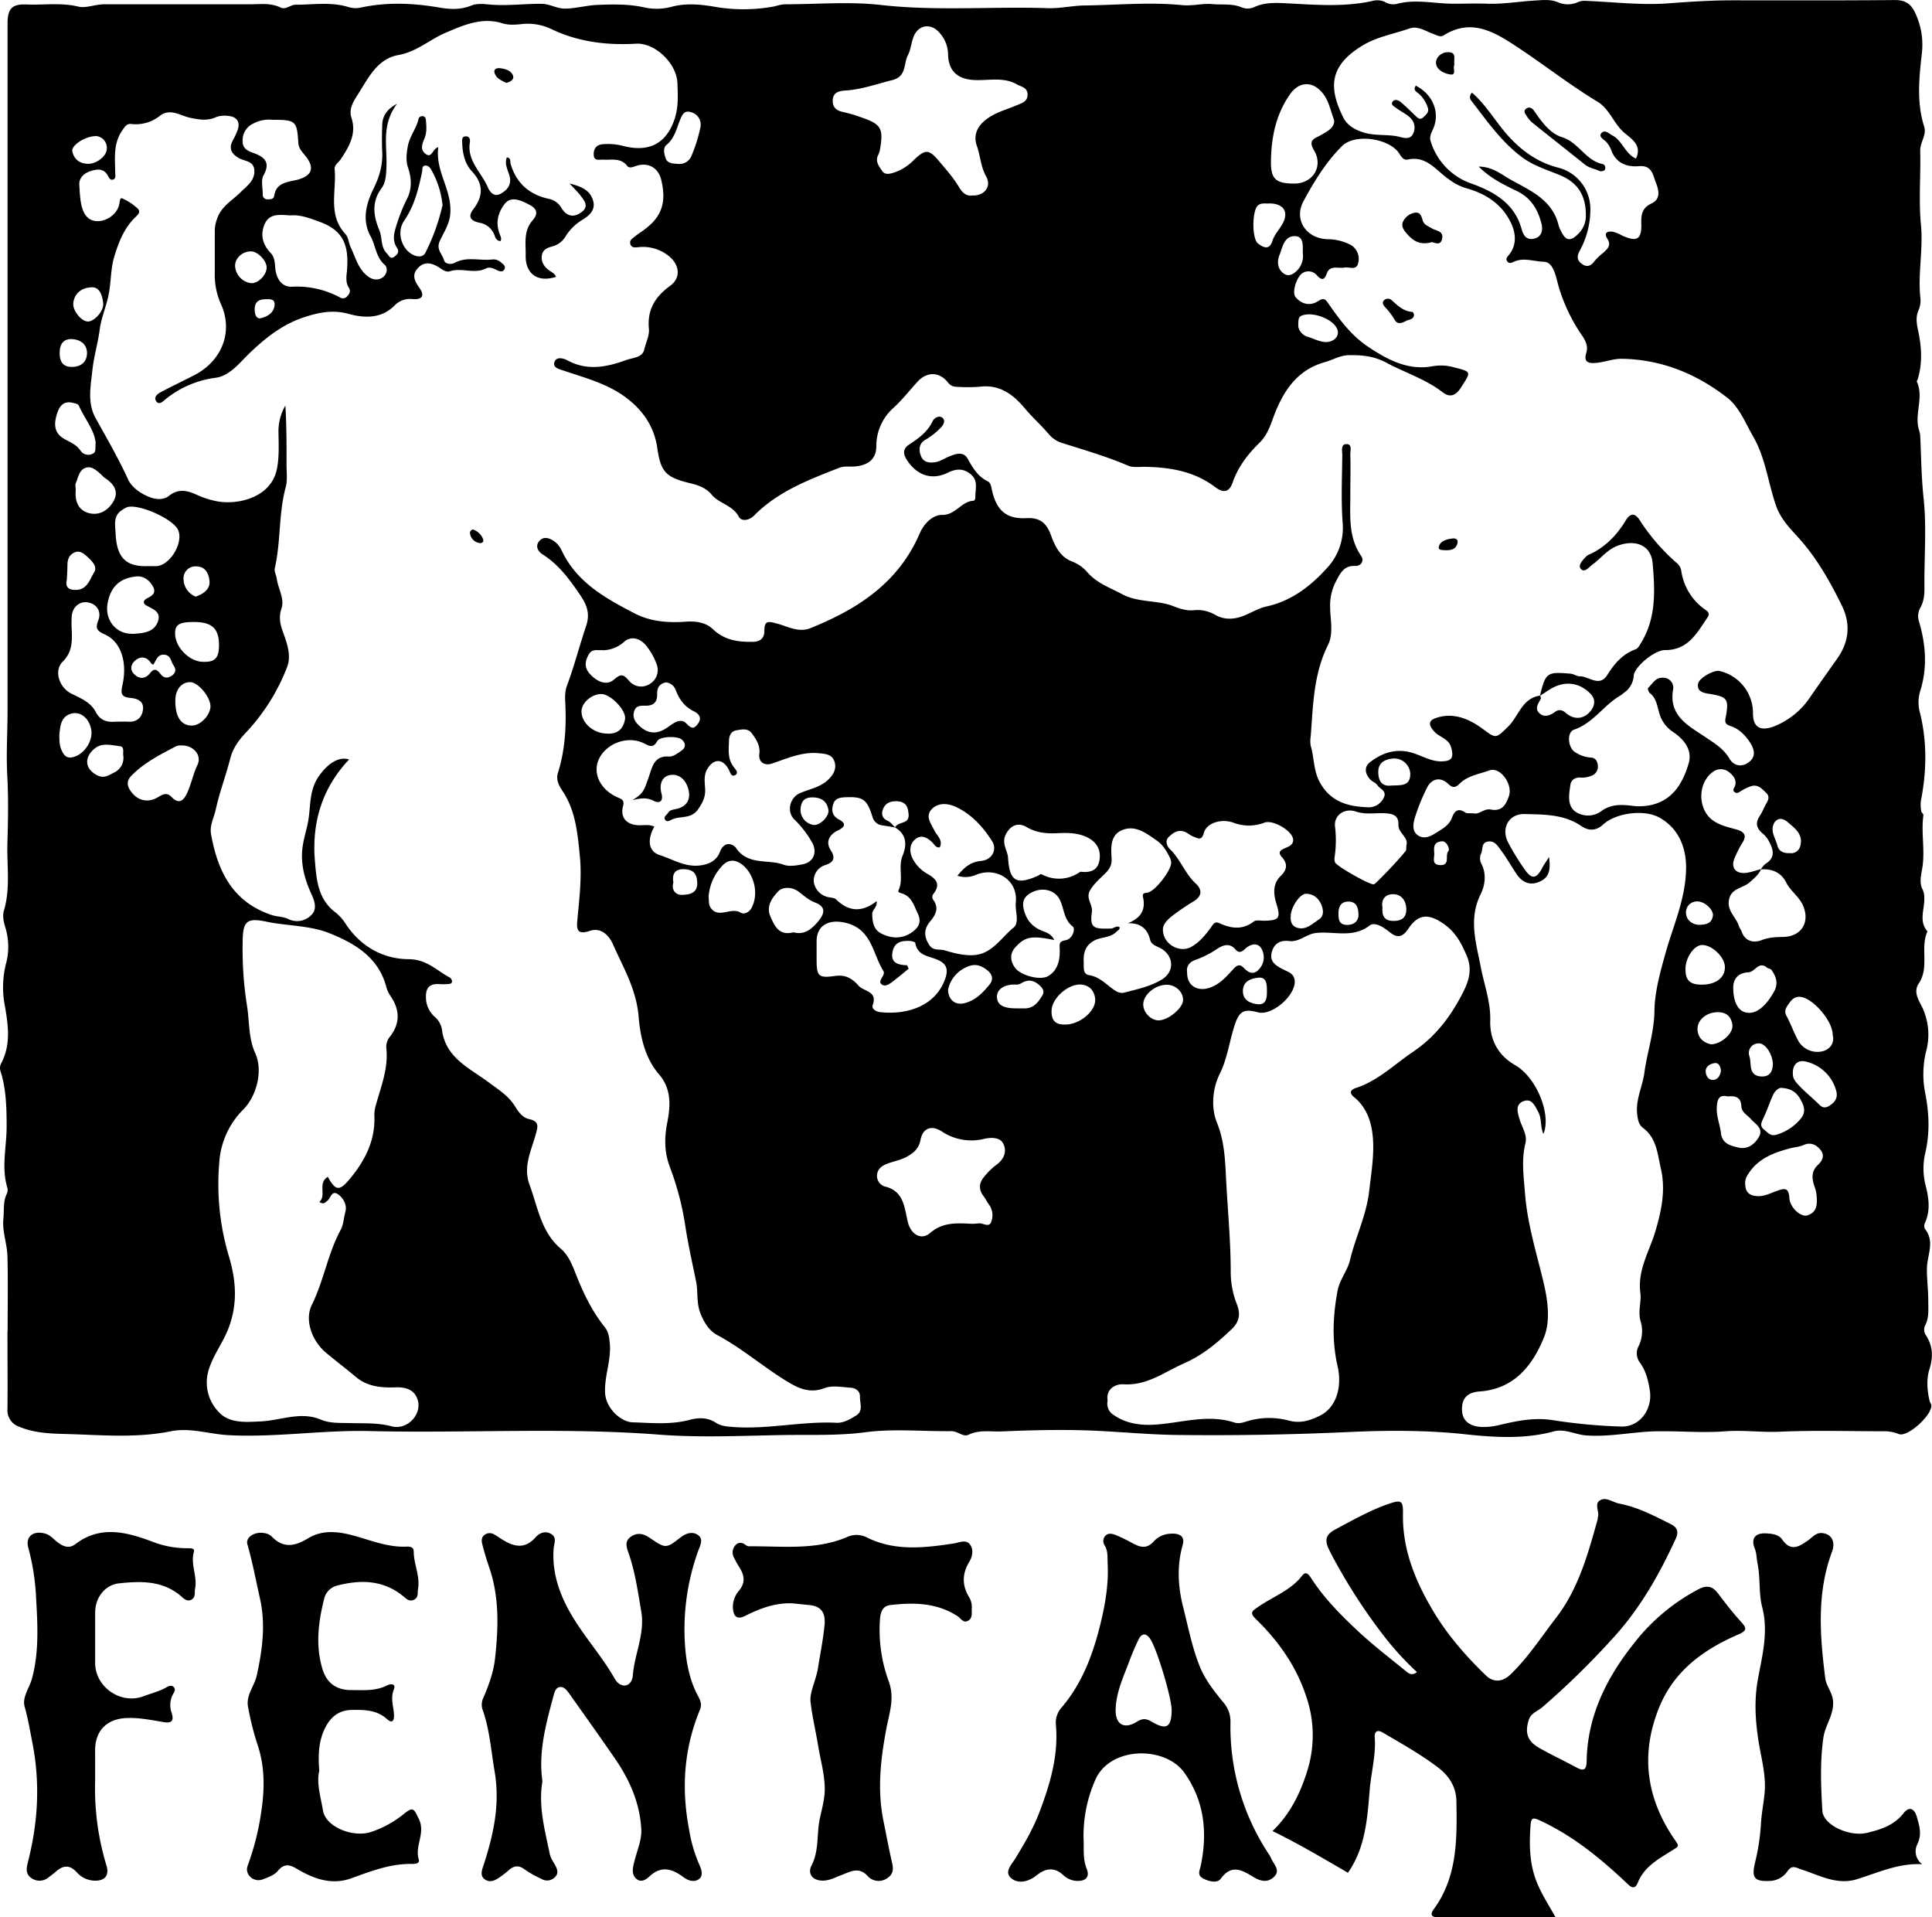 <svg xmlns="http://www.w3.org/2000/svg" viewBox="0 0 808.11 801.76"><title>fentanyl</title><g id="Layer_2" data-name="Layer 2"><g id="Layer_1-2" data-name="Layer 1"><path d="M20.64,568.34c0-10.5.19-21-.08-31.5-.14-5.24-2.25-10.3-1.69-15.71.36-3.46-.2-7,1.4-10.3a3.74,3.74,0,0,0,.29-2.45c-2.62-8.51-.37-17-.34-25.49,0-7.7-.12-15.82-2.58-23.45a4.2,4.2,0,0,1,.39-3.36c4-7.73,2.88-15.69,1.47-23.82a40.4,40.4,0,0,1,.36-17.33,27.42,27.42,0,0,0-.09-15.24c-.77-2.48-1.36-5.05-.68-7.34,2.79-9.35,1.18-18.87,1.46-28.3s.45-18.68-.05-28,.11-18.35.11-27.52q0-143.55,0-287.09c0-6.18,1.78-8.28,8-8,7.22.3,14.41-.87,21.74.92,3,.72,7-1,10.69-1,20.33,0,40.66,0,61,0,4.28,0,8.63-.67,12.77,1.36,2.17,1.06,4.14-1.16,6.2-1.17,7.28,0,14.61-1.24,21.83.86a10.49,10.49,0,0,0,4.91.46c11.19-2.52,22.3-2.06,33.55-.13,4.26.73,8.82,1,13.25-.84,2.81-1.18,6.23-.49,9.19-.32,6.83.41,13.59-.5,20.39-.4,3.43.05,6.17,2,9.61,2,4.69-.08,9.21-1.4,13.74-1.57,6.6-.25,13.3-.4,19.94,1.17a24.4,24.4,0,0,0,11.35-.48c5.77-1.44,11.53-.95,17.54.09a70,70,0,0,0,25.29-.2,19.63,19.63,0,0,1,3.83-.82c13.5,0,27.14-1.23,40.47.28,23.3,2.63,46.56.56,69.81,1.34,5.11.17,10.33-1.07,15.27-1.13,13.65-.17,27.36-1.5,41-.14,4.3.43,8.43-.82,12.71-.43,4.11.37,8.28-.32,12.3,1.43a6.64,6.64,0,0,0,5.32-.29c3.91-1.71,7.84-1.74,12.29-1.53,12.22.59,24.59,1.78,36.78-.9a7.65,7.65,0,0,1,5.37.39,6.62,6.62,0,0,0,4.83.84c7.68-2.11,15.31-.22,23-.12,4.8.07,9.59-.17,14.45,0,6.87.3,13.79-.94,20.69-1.33,3.13-.18,6.3-.56,9.38.73a10.3,10.3,0,0,0,8.25,0,7.09,7.09,0,0,1,2.86-.6c11.7.43,23.47,1.93,35.06,1.06,8.78-.66,17.52-1.24,26.3-1.26,22.84,0,45.68.1,68.52-.12,4.65,0,6.94,1.9,8.65,5.83a31.07,31.07,0,0,1,2.53,16.85c-1.1,9.86-2.17,20.23,1,30.18,1.17,3.61-1.74,6.56-1.64,10.15.27,10.32-.68,20.74.31,31s-1.33,20.3-.25,30.44a10.31,10.31,0,0,1-.8,5.37c-1.27,2.87-.71,5.7-.07,8.74,1.41,6.65,1.8,13.42-.26,20.08-.1.32-.45.7-.36.9,3,6.47-.93,13.21.78,19.73a14.89,14.89,0,0,1,.65,2.91c.41,8.74.48,17.44,1.42,26.2,1.22,11.41.35,23,.33,34.56,0,3.77.33,7.54-1.66,11.11a7.13,7.13,0,0,0-.62,5.74c2.87,9.63,3.62,19.45.52,29.16a16.47,16.47,0,0,0,0,9.46c2.91,12.05,2.7,24.2.31,36.34a14.61,14.61,0,0,0,.13,4.42c.08.61,1,1.21.9,1.73-1,7.24.71,14.55-.4,21.72-.51,3.31-1.52,6.34.18,9.56a8.37,8.37,0,0,1,.59,3.37c.18,4.67-2.42,9.59,1.33,13.91-3.16,6.91.92,15-3.61,21.74-2.67,4,.47,7.63,1.91,11.08a27,27,0,0,1,1,17.89,40.49,40.49,0,0,0-.15,17.36c1.56,8.25,1.87,16.3-.05,24.54a28.55,28.55,0,0,0,.07,13.38c1.39,5.44,2.18,10.65-.24,16a2.83,2.83,0,0,0,0,2.4c4.25,5.33,1,10.83.86,16.35-.11,4.5.56,9.14.54,13.74,0,3.47.42,7-1.29,10.28a4.17,4.17,0,0,0,.4,4.27c2.87,4.48,3,9,1.35,14.21-1.28,4.14-.94,8.88.16,13.32.12.47.54.87.63,1.35.83,4-9.89,13.86-13.62,12.29a15.41,15.41,0,0,0-6.26-1.16c-14.5,0-29-.46-43.49.19-7.66.34-15.24-.76-22.84-.17-9.64.74-19.27-.19-28.9,0s-19.38,2.45-29.24,1.72c-4.58-.34-8.92-2.94-13.59-1.67-12.3,3.34-25,2.47-37.16,1.17-16.32-1.74-32.57-1.66-48.73-.91q-35.88,1.65-71.72,1.22c-11.67-.15-23.39-1.3-35-1.81-12.67-.54-25.57-.2-38.35.33-4.57.19-9.21-.81-13.72,1.37-2.34,1.13-4.56-1.51-7.16-1.48-12,.14-24.15-1.1-35.95.44s-23.19,1-34.76,1.19c-17.09.29-34.27,1.13-51.27-.15C253,608.38,212.39,611,171.84,610c-19.6-.46-39.09,2.75-58.73,1.73-8.09-.42-16.11-3.28-24.18-1.64-13.7,2.79-27.52,1.69-41.2,1.23-7.36-.25-15.2-.09-22.35-3.17a7.19,7.19,0,0,1-4.81-7.32c.11-10.84,0-21.67,0-32.5ZM754.07,375c-1,2.4-3,3.93-4.84,5.58-2.8,2.5-7.69,2.32-8.6,7.33-.85,4.64,3,7.16,4.14,10.87.23.78.85,1.44,1.12,2.21,1.47,4.38,5.15,5,8.47,3.7,3.11-1.22,6.09-1.24,9.17-1.33,7.53-.22,11.14-6.32,8-13.29-1.66-3.65-5.13-5.85-6.9-9.36-2.2-4.38-6-5.9-10.67-5.58a9.53,9.53,0,0,1,1.9-2.28c3.87-2.38,3.64-5.26,1.79-8.91a11.5,11.5,0,0,0-2.94-3.85c-2.63-2.16-3.13-4.46-1.17-7.36,1-1.5,1.66-3.25,2.55-4.84s1.86-3.14,0-4.89-3.34-3.43-6-2.73a19.28,19.28,0,0,0-4,1.84c-1,.53-2,1.62-3.12.68s0-1.74.23-2.65c.8-2.67-1-4.48-2.7-5.81a5.43,5.43,0,0,0-6.53,0c-6.49,4.55-6.51,15.57-.18,20.22,3,2.19,6.48,2.91,9.91,3.87,3.19.89,4.67,2.38,2.47,5.72a42.92,42.92,0,0,0-3.13,6.16c-1.73,3.85.15,6.65,4.43,6.31C749.69,376.43,751.87,375.54,754.07,375ZM391.93,357.61c-1.78-.3-3.56-.62-5.34-.88a4.78,4.78,0,0,1-4.23-3.64c-2.25-7.29-3.95-8.42-11.27-8.13-2.33.09-4.45.48-5.17,3s-.41,4.79,2.41,6.28c3.14,1.65,2.7,3.1-.45,4.62-3.37,1.63-5.26,4.65-3,8.17s1.13,5.21-2.38,6.34a6.81,6.81,0,0,0-4.68,6.88,7.68,7.68,0,0,0,6.08,6.48c1.11.25,2.54.23,3.25.93,5.28,5.19,10.84,5.56,17,.73.35,2.62-1.93,3.5-1.87,5.48.09,3.34.57,6.43,3.75,8.06,4.23,2.16,8.64,2.36,12.75-.42,2.88-2,4.29-4.33,2.52-8-1.64-3.42-2.58-7.22-6.85-8.41-.65-.18-1.53-.49-1.18-1.22,2.23-4.65-.27-9.73,1.76-14.61,1.68-4,1.85-8.85-3.23-11.65.74-1.47,2.36-1.7,3.61-2.19,2.69-1,2.14-3.19,1.86-5-.41-2.56-2.15-3.8-4.91-3.81-2.6,0-4.51.78-5.53,3.23-.9,2.17-.29,4,1.82,4.92C390.11,355.39,390.82,356.67,391.93,357.61Zm269.72-55.16c.11.44.46,1,.3,1.31-1,1.91-2.63,4-.78,5.88,2,2.07,4.46,1.3,6.7-.37,1.45-1.07,3-.95,4.5.41,3.4,3,7.54,2.73,10.38-.76,1.88-2.31,2.15-5,0-7.19-4.81-5-11.16-5.55-17-1.88-1.41.88-2.78,1.81-4.18,2.71,2.36-9.74,2.9-10.12,12.83-9.27,1.37.12,2.63,1.12,3.73,1.09,3.89-.11,8.28,4.79,11.63-.59,3-4.77,6.4-8.73,11.86-10.72,1-.38,1.79-1.89,2.45-3,6.17-10.31,5.62-21.74,4.63-33-.66-7.51-7.11-10-14.42-7.37-4.53,1.63-7.11,5.31-10.68,7.92-1.44,1-3.38,3.76-5,1.77-1.23-1.55,1-3.75,2.49-5.3a2.56,2.56,0,0,1,.84-.51c6.74-3,11.66-8,15.43-14.22,1.75-2.92,3.71-3.75,5.94-.26a85.19,85.19,0,0,0,15.23,17.69,5.45,5.45,0,0,1,2.12,3.25A23.9,23.9,0,0,0,731,266.72c1.3.92,1.46,1.84.76,2.88-4.42,6.56-8.18,13.89-17.88,13.82-4.58,0-13,7.27-13.09,10.81a9.34,9.34,0,0,1-3.92,6.95c-.56.36-1,.87-1.59,1.2-7,4-11.34,11.56-19.44,14.31-3.17,1.08-2.61,7.78.64,9.54a13.49,13.49,0,0,0,6.07,2.11c2,0,3,1.24,3.21,3.16a4,4,0,0,1-2.51,4.42,10.15,10.15,0,0,1-4.88.8c-2.2-.1-3.77,1.1-4.05,3-.59,3.92-1.46,8.62,2,11.22a9.41,9.41,0,0,0,10.84-.12c4.14-3.06,8.55-2.82,12.89-2.29a23.45,23.45,0,0,0,7.69-.26c9.37-1.94,13.56-9.16,16-17.35,1.78-6-2.17-10.37-6.66-13.37a13.81,13.81,0,0,1-5.73-8.31c-.83-2.84-1.2-5.81-3.8-7.83-.53-.41-1-1.9-.78-2.11,1.87-1.75,3.12-4.52,6.29-4.32a4.17,4.17,0,0,1,4.18,5.1c-1.85,11.07,6.87,15.21,13.63,19.79,3.9,2.64,7.52,4.76,10,9,1.74,2.93,5.07,3.76,8.17,1.35s2.07-5.5.51-8c-1.94-3-4.53-5.79-8.16-7-1.65-.55-2.6-1.16-2.22-3.13,1.57-8.36,1-9.13-7.2-10.44-2.36-.38-4.85-1.08-4.23-4.25.46-2.37,6.63-5.76,8.94-5.24a18.06,18.06,0,0,1,14,17.71c0,5.78,3,7.59,8.63,5.52a32.48,32.48,0,0,0,15.24-12.23c3.7-5.38,7.54-10.75,11.3-16.08,5.3-7.49,5.67-15,1.81-22.68-5-10.07-10.55-19.88-18.29-28.34-3.48-3.81-7.16-7.66-9-12.91-3.37-9.59-4.38-19.94-9.58-29-3.29-5.69-5.81-12.31-10.89-16.28-12.84-10-27.48-16-44.18-16.27-3.77,0-7.08,1.43-10.68,1.72-3.29.28-5.28-.3-4.06-4.29.76-2.52-.2-4.76-1.62-6.89a72.29,72.29,0,0,1-10-20.84c-1.18-4.32-2.12-10.17-6.2-10.27s-8.16-1.81-12.16-.14c-1.1.46-2.27,1.17-3.13-.06s.3-2.11,1-3c3-4,2.6-8.59.75-12.67-3.75-8.23-10.79-12.71-19.28-15a23.17,23.17,0,0,1-6.93-3.66c-5.24-3.58-9.22-9.94-17.09-8.21-1.68.37-2.68-1-3.49-2.37-4-6.49-18.54-8.68-24-3.3-6.76,6.71-11.73,14.85-16.19,23.14-4.17,7.76,1.29,15.74,10.34,15.85a20.7,20.7,0,0,1,8.66,2,6.71,6.71,0,0,1,3.95,7.79c-.67,3.53-3.73,1.66-5.74,2.05-2.6.51-6.07-1.18-7.41,2.43-1.07,2.89-2.12,3-4.09.91a4.59,4.59,0,0,0-5.89-1.14c-2.58,1.39-4.79,8.17-3.08,10.2,2.52,3,6.12,3.77,9.38,1.66,2.2-1.41,2.88-1.09,4.21.82,4.69,6.74,9.55,13.41,16.5,18.09,8.19,5.52,16.89,10.19,27.12,8.32a20,20,0,0,1,8.91.41c7.59,1.92,7.34,1.77,3.07,8.44-2.24,3.51-4.69,4.36-7.71,2-7.18-5.53-15.78-8.19-23.59-12.38-5.19-2.79-10.27-3.21-15.74-3.11-3.58.06-6.61,2-9.94,2.91-11.26,3.15-17.06,11.57-21,21.72-1.67,4.26-2.77,8.57-6.39,12.07-4.74,4.6-8.89,10-11.09,16.37-1.71,5-4.53,4.23-7.51,2-8.61-6.5-18.53-8.14-28.91-8.38-2.48-.06-5.26.42-7.4-.5-9-3.85-18.3-6.54-27.56-9.47a11.73,11.73,0,0,1-5.38-3.46C453,189.42,449.16,186,445.82,182c-4.72-5.59-10.4-9.73-18.48-8.72a62.7,62.7,0,0,1-9,.08c-1.64,0-3.08-.19-4.35-1.8-3.66-4.68-8.91-4.64-12.9-.22-3.24,3.58-6.25,7.41-9.78,10.66A21.31,21.31,0,0,0,384,198.24c-.07,5.18-3.2,7.9-9,8.39-2.15.18-4.52-.23-6.43.53-12.77,5-25.69,9.88-35.63,19.94-2.18,2.21-5.39,2.59-6.47.56-2.59-4.91-8.23-5.46-11.36-9.25-2.4-2.9-5.74-4-9.09-4.79-10-2.43-12.2-4.64-13.63-14.63-1.28-9-6-15.85-13.15-21.2-7.83-5.86-17.16-8.21-26.2-11.29-1.72-.58-4.65-1.18-3.59-3.74.88-2.09,3.67-1.4,5.32-.51,8.25,4.48,16.29,2.9,24.51-.09,2.93-1.07,6.85-.95,7.66-4.47.66-2.88,2.21-5.78,1.93-8.64-.76-8,2.64-13.44,8.94-18,4.39-3.2,3.94-8.42-.13-12a17.12,17.12,0,0,0-13.36-4.1c-1.21.1-2.82.36-3.25-1.47-.33-1.42.75-2.08,1.67-2.8s1.55-1.25,2.39-1.8c8.85-5.81,11.34-12,8.88-22.17-1.22-5-5.45-7.42-10.48-5.75-1.32.44-2.86,1.12-3.74,0-2.77-3.58-6.58-2.4-10.11-2.62-1.52-.1-3.7.7-3.88-1.86s1-4.32,3.58-4.58a25.06,25.06,0,0,1,8.83.73c9.25,2.34,17.12.2,21.05-10.26,2.07-5.5,1.72-10.45,1.55-15.94-.26-8.31-9.31-17-17.24-16.59-12.12.71-24.06-.66-35.37-6.05a22.76,22.76,0,0,0-12.11-2.19c-2.78.3-5.84.56-8.43-.27-8.66-2.74-16.45.81-23.76,3.91-6.68,2.83-12.16,8-19.88,9.36-8.78,1.58-12.52,9.63-16.83,16.37-1.81,2.83-3.95,6.11-2.75,9.78,2.23,6.87-1,12.2-4.51,17.46-.9,1.35-2.67,2.28-2.5,4.14.84,9.13-3,19,4.52,27.12,1.24,1.33,1.32,3.69,2.17,5.46,2.06,4.29,3.15,9.21,7.26,12.24,2,1.51,4.48,1.8,6.46.14,1.5-1.26,1.92-3.76.51-5-3.71-3.22-3.75-8-5.86-11.86-3.84-7-1.73-14,1.2-20,2.57-5.21,3.89-10,3.63-15.6-.18-3.65-.11-7.33,0-11s1.8-6.55,6.21-8.89c-6.7,8.89-4.08,17.83-4.44,26.38-.13,3.25-.24,6.54-2.09,9-4.25,5.75-3.31,11.67-.9,17.44,1.35,3.23.47,7.15,3.21,9.8.79.78,1.31,2.6,3.09,1.35,1.4-1,2.17-2.14,1.08-3.76-1.64-2.45-1.47-5-.71-7.67A71.7,71.7,0,0,1,187.7,94.7c2.17-4.25,1.87-8.72.43-13-1-3-.65-5.74-.14-8.76.69-4.17,3.47-7.37,4.46-11.33a1.61,1.61,0,0,1,1.7-1.46c1,0,1.39.79,1.46,1.68.19,2.49.44,5-.53,7.4s-2.11,4.9.48,6.77,2.78-2.27,5.22-2.89c-.71,5.61,1,10.16,2.63,14.91,1.42,4.08,2.78,8.44,2.37,13.09-.37,4.35-2.82,7.74-4.46,11.47-1.47,3.35,1.2,5.26,1.84,7.8.41,1.63,3.05,1.88,4.42,1.13,5.07-2.78,10.45-.84,15.64-1.42a4.63,4.63,0,0,1,3.71,1.15c.84.76,2.15,1.46,1.55,2.82s-1.93,1.08-3,.55c-1.53-.75-3.14-1.6-4.76-.78-4.89,2.46-10.14-.46-15.1,1.18-1.42.47-2.86-.48-4.15-1.35-3-2-6.18-3.07-9.06-.16s-1.6,5.56.47,8.45c2.22,3.07,1.35,5-2.74,4.7a9,9,0,0,0-7.39,2.4c-5.67,6-13.1,5.54-19.53,3.77-6.69-1.84-12.55-.54-18.37,1.34-9.07,2.92-16.39,8.69-23.31,15.38-4,3.86-8,9.19-13.84,10a41.75,41.75,0,0,0-21.09,9.05c-1,.82-2.62,2.54-3.82.77s.59-3.1,2-3.86c4.66-2.46,9.42-4.71,14.1-7.14,11.38-5.91,16.25-18.15,10.94-29.7a30.39,30.39,0,0,1-2.54-13.47c0-5.83,0-11.66,0-17.5a14.8,14.8,0,0,1,1-4.71c1.74-5.16,6.28-7.54,9.76-11,2.63-2.61,6-4.82,5.79-9.15-.2-4-4.06-3.8-6.46-5.13C114.06,75.76,113,73.47,115,70a33.05,33.05,0,0,0,1.66-3.57c1.49-3.47.13-6-3.58-6.36a10.42,10.42,0,0,0-5.4.54c-3.51,1.58-6.93,1-10.64.23C92.93,60,88.68,56.66,84.32,60a16.12,16.12,0,0,1-12,3.42c-2-.21-2.78,1.33-3.77,2.76C64.72,71.68,65.6,77.91,65.64,84c0,1,.38,2.18-.8,2.63s-1.75-.59-2.21-1.46c-1.69-3.2-4.18-3-7.19-2.09s-5,3.13-4.82,5.7c.28,4.5.36,10,2.9,13.13,3.86,4.74,12.76,1,13.84-5.09.16-.95.28-2.69,1.15-2.3a22.13,22.13,0,0,1,6.54,4.29c1.65,1.66-.47,3-1.52,4.11-4.26,4.44-6.37,9.77-8.19,15.63-1.71,5.48-1.35,11.1-2.53,16.59-1,4.81-3,9.37-3.64,14.13-.74,5.73-2.44,11.26-3.05,16.91-.71,6.66-2.22,13.8,1.24,20.07,4.69,8.5,9.57,16.84,13.62,25.7,1.62,3.54,5.48,6.19,9.42,7.63,2.5.92,5.55,1.06,7.71-.65,3.94-3.13,7.59-2.3,11.64-.45a37.12,37.12,0,0,0,8.48,2.72c8.37,1.59,22.47-1.3,25-13.34,1.09-5.14.75-10.61.7-15.93a21.31,21.31,0,0,1,2.89-10.78c.49,8.26.51,16.49.48,24.73,0,3.16.46,6.48-.35,9.44-3,11.09-2,22.68-4.54,33.79-.34,1.46.6,2.92.78,4.35.55,4.23,3.37,8.41,2,12.54s-.36,7.24,1,10.93c1.56,4.22,3,9.13,1.45,13.32a83.81,83.81,0,0,1-17.64,28c-2.83,3.06-5.15,6.27-6.23,10.48-1.83,7.16-4.5,14.13-6.07,21.34-.73,3.35-2.59,6.61-2,10.17,2.75,15.63,9.06,28.6,25.5,34,2.22.73,4.53.57,6.75,1.6a8.26,8.26,0,0,0,10.06-2c2.08-2.41,1-5.55-.32-8.43-2.71-5.93-4.47-12.13-3.78-18.76.37-3.63,1.49-7.14,2.25-10.68,1.38-6.5.35-13.45,4.48-19.55,3.54-5.22,8.33-8.72,12.83-7.25-11.3,11.92-15.62,26.35-14.31,42.3.64,7.7,1.21,15.94,8.33,21.43a19.14,19.14,0,0,1,4.36,4.71c6.24,9.69,15.73,15,26.52,15.07,7.64.06,11.65,4.72,17.15,7.63a2.15,2.15,0,0,1,1,1.6c0,1.06-1,1.13-1.86,1.18a29,29,0,0,1-3.49,0c-4-.23-5.74,1.57-5.55,5.68a10.9,10.9,0,0,0,3.5,7.87,9,9,0,0,1,3.19,5.43c1.38,11.93,11.85,16.32,19.71,22.23,4.08,3.05,8.24,5.6,10.91,10,1.44,2.37,3.19,4.67,5.77,5.23,4.56,1,3.69,3.33,2.79,6.58-1.87,6.78-5.33,13.34-2.56,20.85,3.48,9.38,4.79,19.73,13.08,26.78,3.27,2.79,4.79,6.82,6.31,10.66,3.13,7.92,6.76,15.51,12.11,22.18,1.42,1.78,1.75,3.73,2,6,.93,7.25-2.16,14-1.9,21.25.24,6.78,6.8,12.37,11.44,12.52,7.92.24,15.92,1.09,23.84-1,3.58-1,7.49-1.17,11.07,1.17,2.22,1.45,4.9,1.62,7.63,1.81,14.34,1,28.47-2.48,42.79-1.79,3.07.15,5.8-1.54,8.31-3.08,3-1.86,1.47-5.14,1.54-7.81.06-2.43-1.83-3.65-3.92-3.78-3.64-.24-7.68-1.05-10.88.17-6.2,2.35-10.91.13-15.84-2.89-9.92-6.08-18.74-13.77-29.06-19.3-3.35-1.8-5.5-5.18-7.05-9.15-1.74-4.45-.9-8.89-1.79-13.24-1.62-7.91-3.39-15.79-4.6-23.77a119.15,119.15,0,0,0-6.35-24.05c-2.44-6.47-2.33-12.47-1.05-18.95,1.36-6.95,1.62-13.9-3.5-19.84-6-6.92-7.88-16.14-8.54-24.16-.95-11.43-6.38-20.41-10.67-30.11-1.59-3.61-4.88-7.37-9.74-5.74-4.26,1.43-5.66.39-5.28-3.8.82-9.07,2-18.22,1.13-27.25-.94-9.45-1.71-19.19-7.33-27.53-1.49-2.21-2.74-4.68-1.85-7.5,2.81-9,3.48-18.15,3.14-27.49-.11-3-.47-6,.61-8.91,3.05-8.19,5.21-16.67,8-24.92,1.9-5.61.11-9.31-2.78-13.53-4.32-6.3-8.78-12.34-15.4-16.5-1.92-1.2-3.19-3.48-1.39-5.56s4.07-1.44,6.25.09,3,3.59,4,5.6c6.55,12.26,18.13,18.57,29.7,24.57,6.51,3.37,13.95,4,21.37,3.43,4.07-.3,8.32.29,11.23,3.07,4.92,4.71,10.65,5.5,16.93,5.35,3.13-.08,4.71-1.68,4.68-4.61-.05-4.57,1.95-3.88,5.32-3,4.51,1.18,9,3.88,13.95,1.89,19.77-7.95,36.82-18.94,45.7-39.6,1.64-3.82,5.22-7.79,9.36-7.74,5.74.08,8.07-5.78,13.24-5.92.24,0,.7-.81.68-1.22-.17-3.35,1.44-7-1.88-9.81-3.12-2.64-6.16-2.42-9.67-.7-6.83,3.35-13.17,1-17.33-5.72-1.63-2.64-1-4.67,1.1-6,4.07-2.66,7.84-5.38,10-10,.54-1.16,2.72-2.47,4.12-1.16,1.16,1.06.44,2.86-.77,4a29.74,29.74,0,0,1-6.2,4.94c-2.88,1.5-3.2,4.16-2.16,6.87s3.26,3,5.81,2.7c2.22-.29,4-1.62,6-2.41,2.64-1.06,5.93-2.39,7.81,1,2.13,3.82,4.25,7.39,8.37,9.4,1.06.52,1.37,1.78,1.61,3,1.79,8.94,5.94,12.84,14.56,12.38,5.77-.31,8.48,2.16,10.28,7.2,1.62,4.52,3.85,9,8.71,10.9a15.61,15.61,0,0,1,6.44,4.48c3.95,4.59,9.46,6.47,14.58,9.21,6.85,3.67,14.61,2.33,21.52,5.05,2.78,1.09,5.57,2,8.65,1.65a14.7,14.7,0,0,1,9,2.08c3.63,2,7.69,1.8,11.57.3,3.23-1.26,6.27-3.2,9.6-3.93,10.52-2.3,18.48-8.47,25.44-16.17a24.54,24.54,0,0,0,6.44-19.16c-.64-9.29-.22-18.65-.12-28,0-1.66-.74-4.48,1.64-4.57,2.66-.1,1.67,2.78,1.72,4.34.15,5.33,0,10.67,0,16,.07,9.06-1.11,18.29,4.57,26.48,1.3,1.88,0,4.24-2.57,4.12-5-.23-6.47,3.6-8.2,6.84a21.36,21.36,0,0,0-2.25,10.07c0,5.43,1.59,11.18-.94,16.26-6,12.07-6.19,25.12-7.17,38.07a11.62,11.62,0,0,0,0,4c1.51,5.14,1.11,10.59,4,15.61,4.55,7.88,11.58,9.71,19.62,10.06A6.92,6.92,0,0,0,596.3,345c1.29-2.68-1.7-3.53-2.79-5.16-.62-.91-1.9-1.33-2.73-2.13-2.42-2.36-2.87-5.46-.29-7.42,4.6-3.5,9.78-5.58,16-4.34,4.88,1,9.08,4.22,14.23,4,4.18-.17,4.75-1.69,3.78-5.59s-4.73-4.38-6.94-6.67c-2-2.11-3.29-4.47.21-5.76,7.12-2.62,13.81.05,19.35,4.08,6.1,4.43,5.76,4.66,11-.45C652.66,311.23,654,303.53,661.65,302.45ZM663,485.77c-1.35-3.17-.61-6.41-2.14-9.22-1.44-2.65-2.69-5.68-6-4.55-3.76,1.28-2.68,4.67-1.81,7.64,1,3.3,3.31,6.56,2.46,10-1.78,7.1-.71,13.92-.18,21,1,13,4.91,25.13,7.84,37.59,1.77,7.53,2.8,15.93.09,22.6-4.7,11.59-12.34,21.57-26.86,22.61-5.49.4-7.63,3.15-7.42,7.93.17,4.18,3,6.66,8.11,6.92a27.7,27.7,0,0,0,7.85-.9c7.07-1.66,14.12-3.1,21.62-2a230.68,230.68,0,0,0,29.08,2.73c7.93.17,13.11-7.48,11.89-15.1-.7-4.34-1.65-8.33-4.33-11.9a6.38,6.38,0,0,1-.32-6.7,14.25,14.25,0,0,0,.83-10.23c-1.27-4.24.35-8.24-.13-11.86-1.28-9.66,3.76-17.43,6.24-25.75,2.66-8.91,4.39-17.5,2.31-26.46-1.39-6-1.75-12.62-7.41-16.86-1.84-1.38-2.2-3.43-2.47-5.72-.72-6.17,2.24-11.6,3-17.36,1.16-8.63,4.1-16.83,4.21-25.83.1-7.84,2.33-15.92,4.51-23.76,3.27-11.79,8.53-23,8.73-35.71.13-9.07-3.24-17-11.17-21.42-6.4-3.54-18.18-2-23.58,2.95-2.84,2.63-6,2.73-9.1.58-7.22-4.95-15.66-4.82-23.74-5-6.68-.14-9.88,6.08-6.84,11.9a102.67,102.67,0,0,0,7,11.38c2.92,4.17,4.9,3.82,7.33-.88.68-1.31,1.56-2.51,2.77-4.44.61,4.55.4,8-3.14,9.91-4.23,2.3-7.85,1.12-10.5-2.87-2.19-3.3-4.16-6.76-6.52-9.93-1.31-1.77-2.65-4.1-5.51-3.55-2.69.53-1.94,3.08-2.67,4.81a4.91,4.91,0,0,0,.12,4.59c2.13,4.27,1.45,8.92-.44,12.74-5.08,10.28-1.81,20.3.12,30.34,1.42,7.44,4.17,14.55,3.95,22.36-.22,8,3.26,14.54,10.34,18.58C660.45,462.3,666.41,478.1,663,485.77ZM480.75,597.32a5.49,5.49,0,0,0,2.59,6c5.19,3.6,11.24,4.39,17.16,4,11.1-.7,22.08-4.54,33.33-.86,1.76.58,3.54,0,5.35-.58a31.79,31.79,0,0,1,17.24-.28c5.09,1.38,9.14-.09,13.05-2,7-3.4,9.44-12.15,7.46-20.72-2.4-10.44-2-21,0-31.56.88-4.7,4.15-8.37,5.2-12.82,2.3-9.69,6.86-18.7,8-28.75.73-6.39,1.81-13,1.71-19.17-.1-7.06-1.54-14.95-8-20.2-1.81-1.46-2-2.94.81-3.86,9.19-3,16-9.81,23.77-15.06,9.52-6.4,16.07-15.09,21.1-25.14,2.44-4.87,3.79-9.64,1.39-15.19-2.24-5.18-4.54-9.67-9.51-13.16-6.17-4.34-10.56-4.39-14.78,1.83-2,3-4.12,4.59-7.71,1.71-2.42-1.94-6.29-4.66-8.55-2.92-7.27,5.57-15.26,2.16-22.82,3.18-3.75.51-6.75,3.85-10.8,3.33s-6.57,1.28-7.41,4.93c-.89,3.87,2,5.46,5,7,1.93,1,4.38,1.59,4.66,4.61.56,6.08-9.48,14.86-15.38,13.27-5.54-1.5-7.65-.63-9.5,4.69-2.4,6.91-3.1,14.23-6.46,21-3.08,6.23-3.72,14.17-1.18,20.44,3,7.37,3.41,15.07,3.76,22.28.65,13.36,2,26.73,2,40.12A36.73,36.73,0,0,0,534.82,557c1.52,3.91,1.14,7.22-2.16,10.36-6,5.71-12.19,10.93-19.95,14.33-8.2,3.6-15.4,9.37-25.29,8.76C484.44,590.23,479.9,592.07,480.75,597.32ZM154.57,503.7c3.26,5.9,4.88,6.05,9.17.9,6.41-7.7,10.77-16.19,10.3-26.58a14.46,14.46,0,0,1,.65-4.41c2.17-7.82,5.3-15.46,4.34-23.85a6.55,6.55,0,0,1,1.52-4.66c4.52-5.85,4.09-11.56,0-17.4a11.89,11.89,0,0,1-1.58-3.65c-3.34-12.27-13.21-18-23.71-22.23-8.34-3.33-17.75-3-26.62-4.88-8.38-1.76-9.68.25-9.69,9.05a149.34,149.34,0,0,0,1.75,25.73c1.14,6.71.59,13.85,3.47,20.16,3.49,7.64.47,18.32-5.12,23.83a34.3,34.3,0,0,0-9.86,21.74,105.48,105.48,0,0,0,4.11,39.83c2.94,10,3.61,19.81-.38,30-2.26,5.8-6.07,10.69-8,16.6a17.74,17.74,0,0,0,4.31,18.45c4.42,4.58,11.36,3.9,17.21,3.64,8.41-.37,16.73-4.32,25.21-.75,3.87,1.62,7.8,1.33,11.78,1.45,5.95.18,11.86-.23,17.83,1.35,6.38,1.69,12.52-4.68,11-10.67-1.25-4.75-5.21-5.78-9.34-5.62-6,.23-11.83-.35-16.48-4.25-4.07-3.41-8.29-6.61-12.37-10-6.4-5.26-9.23-14.09-6.2-20.21,5-10.1,6.68-21.41,12.05-31.35,1.24-2.29,1.31-5.09,2-7.62.77-2.74-.79-5.74-3.14-7.34-2.6-1.78-3,1.67-4.37,2.72-.9.68-1.59,1.78-3.37.51C154.18,511.4,150.13,506.38,154.57,503.7ZM701.73,77.89c2.6-5.4-1.57-8.06-4.69-10.65-4.57-3.79-6.3-10.08-11.33-13.11-11.61-7-22.23-15.38-33.51-22.82-9.39-6.19-19.17-12.39-31-4.88-1.24.79-2.83-.17-4.27-.68-3.22-1.15-6.42-3.5-10-2.25-6.63,2.34-13.59,3.41-19.86,7.28-13.59,8.38-13.93,17.41-7.82,29.81,1.57,3.19,4.54,5.12,8.42,6.34,5.25,1.67,10.61.57,15.68,2,2.33.64,4.25.55,5.12-1.38a5.57,5.57,0,0,0-.56-6.09c-1.76-2.13-4.31-3.06-6.38-4.69-.86-.66-2.46-1.31-1.63-2.61s2.48-.74,3.51.14c2,1.7,3.88,3.58,5.79,5.41,1.09,1,2.12,2.39,3.72.78,1.14-1.14,2.49-2.05,1.64-4.21a13.57,13.57,0,0,0-3.45-5.35c-.94-.86-2.87-1.59-1.45-3.54C617,51.17,620,59,616.71,65.88c-.75,1.57-1.4,3.1-.84,4.77a27,27,0,0,0,17.21,17.73c9.53,3.46,17.9,8.35,20.83,19,.8,2.9,2.22,4.66,5.17,4,3.36-.74,3.81-3.75,3.11-6.4-1.54-5.87-4.3-10.63-10.37-13.57-5.34-2.58-11-5.3-15.87-10.18,5.92.08,9.51,3.33,13.48,5.53,8.33,4.61,17.5,8.47,20,19.24a12.07,12.07,0,0,0,1,2.27c1.86,4,4,4.36,7.09,1.16a10.43,10.43,0,0,0,3.26-7.52c.1-8.14-3-13.83-10.78-17.06-5.46-2.27-11.25-4-16-7.6-8.57-6.39-14.61-15.13-21.06-23.47a2.39,2.39,0,0,1,.23-3.45c5.89,5.11,9.7,11.94,14.78,17.67,5.77,6.51,12.67,11.49,21.2,13.66a17.82,17.82,0,0,1,13.51,17.6,35.87,35.87,0,0,1-4.36,17c-1.22,2.2-1.47,4,.76,5.63s3.87.89,5.41-1.23a26.62,26.62,0,0,1,3.61-3.41c1.71-1.61,3.49-3,1.66-5.87-1.66-2.62.3-3.25,2.47-2.87a15.85,15.85,0,0,1,3.66,1.52c6.27,2.88,8.3,1.73,8.1-5.09-.11-3.79.39-6.49,4.34-8.33s2.93-5.73,1.72-8.77-1.56-7.25-7-6.78c-4.63.39-9.13-.89-11.36-6a11.8,11.8,0,0,0-2.47-4.26c-1-.92-3.15-2.1-2-3.46,1.49-1.84,3.18.1,4.76.91C696.1,70.48,697.18,75.86,701.73,77.89ZM282,346.17c4.28-2.77,4.68-3.31,7-10.23,1.37-4.07,2.26-8.4,8.27-8,1.71.11,3.67-1.37,5.26-2.49,1.85-1.31,1.83-3.07.09-4.61s-9.07-1.4-10.21.58c-1.65,2.85-2.91,2.39-5.47,1.07-6.83-3.52-16-.09-19.05,6.66-2.66,6,.77,12.77,8,15.91,1.51.66,2.83,1.09,2.18,3.51-1.28,4.8,1.3,7.8,6.3,8.09,2.22.13,4.55-.48,6.77.59-3.06,5.46-2.53,10.39,2.3,11.92,5.36,1.69,10.32,5,16.53,4.34,4.21-.43,7.27-2.18,8.58-5.64,1.79-4.72,5.44-3.58,6.86-1.56,5.1,7.29,13.3,4.44,19.81,6.86,2.31.86,5.32.34,7.9-.15,4.56-.86,6.26-4.92,4.09-9a41.86,41.86,0,0,0-7.56-9.82c-3.31-3.31-1.81-9.2,2.49-11,3.93-1.66,8.32-2.4,11.57-5.43,2.11-2,3.7-4.36,2.88-7.39-.89-3.31-3.55-3.53-6.59-3.83-7.08-.69-13.22,2.16-19.59,4.3-3.33,1.13-5.79-.68-5.34-4.06s-1.34-6.12-3.2-8.62c-1.63-2.19-4.25-1.57-6.49-1.17-2.09.37-2.94,2.16-3,4.1-.1,3.76-.69,7.61,1.8,11,.76,1.05,2.61,2.73.61,3.69-1.56.75-2-1.55-2.74-2.8-2.46-4.28-6.15-4.17-8.74.14-1.68,2.8-1,5.85-.9,8.78.05,3.14-1.09,5.32-2.9,8-3,4.39-7.56,2.68-11.1,4.41-.87.43-2,1.14-2.7.12-.91-1.29.58-2,1.14-2.92.8-1.29,2.05-1.34,3.39-1.63,4-.86,6.08-3.45,5.29-7.56-.71-3.71-3.17-6.9-6.91-6.74-4.31.18-5.52,3.94-4.5,7.75.94,3.53-1,4.26-3.2,3.15C287.84,344.87,285.09,345.43,282,346.17ZM424.08,93.31c5.14.22,8.24-3.72,5.83-8-2.28-4.07-2.37-8.57-3.87-12.75-1.27-3.54-.44-7.07,2.68-10,4.06-3.77,9.26-4.94,14.08-7,2.12-.91,4.57-1.51,4.46-4.61-.11-2.87-2.71-3.08-4.45-4.08-5.54-3.19-11.67-1.59-17.56-1.82C418,44.76,414.11,41.31,414,34.13a13.63,13.63,0,0,0-3.38-8.63c-3.62-4.52-9.2-3.67-11.14,1.68-.9,2.47-1.1,5.25-2.3,7.54-1.86,3.56-.46,8.83-6.48,10.34-6.47,1.61-12.73,3.9-19.5,4.36-2.29.15-5.27.47-5.44,4-.14,3,1.51,4.43,4.4,5a60.6,60.6,0,0,1,7.63,2.26c8.23,2.83,9.24,4.58,7.76,13.3a8.07,8.07,0,0,1-.75,2.35c-1.44,2.73.4,4.9,1.66,6.74s3.36,1.19,5.44.49a20.88,20.88,0,0,0,7.82-5.11c4.82-4.57,6.28-4.52,10.42.4,3,3.56,6.11,7,8.5,11.07C419.91,92,421.49,93.68,424.08,93.31Zm79.8,307.09c.07,6.11,7,9.75,11.71,7.2,3.59-1.93,6.06-5.08,8.44-8.29.85-1.15,1.41-2.62,3.5-1.67,4.83,2.21,9.61,2.94,14.32-.71,1-.76,2.91-.3,4.41-.33,6.31-.13,6.93-1.12,5.08-7.13-1.26-4.09-1.63-8.26,1.84-11.63,2.57-2.5,3-5,.51-7.77-1.77-2-1-2.85,1.29-3.83,1.38-.59,3.68-1.4,3.34-3.8-.5-3.57-8.5-8.21-12-6.86a18,18,0,0,1-13,0c-5-1.78-11.21.08-12.33,4.3-.93,3.49-2.59,2.17-4.24,1.6-1.38-.48-2.53-1.63-3.9-2.13-2.76-1-4.94.62-6.66,2.34-1.52,1.53-.6,3.79.63,5,4.38,4.17,6.23,10.16,10.72,14.28,2.87,2.64,2.77,5.43-1,7.64-2.71,1.59-5.3,3.41-7.84,5.26S503.77,397.92,503.88,400.4Zm-85.95-22.61c2.78-3.47,5.5-5.82,9.94-6.21s6.82-4.68,4.53-8.29c-3.76-5.92-8.53-11.14-14.92-14.2-3-1.44-7-2.1-9.89.45-3.45,3.08-.83,6.23.73,9.37,1.07,2.15,3.65,4,2.21,7-1.65.23-2.15-1.08-2.9-1.84-2.19-2.24-4.84-3.72-7.42-1.48-2.41,2.09-2.48,5.24-.95,8.19a15.71,15.71,0,0,0,6.21,6.28c4,2.27,5.38,4.56,2.29,8.48a2,2,0,0,0,.08,2.35c2.45,3.42,1,6.24-1.33,9-2.74,3.26-2.65,6.49-.26,10,1.64,2.4,4.28,1.47,6.34,2.1,4.12,1.25,8.63,2.37,12.81,1.93,7.11-.74,10.92-7.3,16-11.46,2.62-2.17.55-6.95.93-10.54,1-9.48-8.35-15.07-16.8-11.45A11,11,0,0,1,417.93,377.79Zm67.83,21.52c.14,1.06-.77,1.32-1.31,1.88-2.6,2.71-6.52,2.08-9.55,3.83-3.59,2.07-4.32,5.17-4.16,8.86.1,2.13-.47,5,2.21,5.46,4.11.67,6.7,3.36,9.71,5.62,1.45,1.1,3.12,2.2,5.06,1.69,5.39-1.42,11-2.56,15.75-5.5,5.51-3.39,4.92-10.17-.75-13.14-1.55-.81-3.68-1.39-4.16-3.35-1.17-4.71-4-7.19-9.39-7,5.46-2.15,7.54-5.59,6.4-10.8-.34-1.55.16-1.85,1.74-2,3.13-.27,10.26-9.54,10-12.66a5.17,5.17,0,0,0-.48-1.9c-1.35-2.66-2.86-5.36-5.3-7.06-4.48-3.13-9.3-7-15-4.4-4.81,2.18-4.36,7.4-4.12,11.93.13,2.57-.93,4.33-2.72,6.08-2.21,2.19-4.6,4.19-6.27,7-2,3.38,1.2,5.94.74,9.1-1,6.87.94,7.1,7.9,6.92C483.3,399.9,484.35,398.48,485.76,399.31ZM422.15,523.24a22.3,22.3,0,0,0,4.48-.06c1.84-.39,4.34,1.89,5.36-.48a7.64,7.64,0,0,0-1-7.58c-.78-1.07-1.34-2.31-2.15-3.36-2.15-2.83-1.91-5.59.32-8.16a28.67,28.67,0,0,1,4.94-4.85c3.43-2.37,4.63-5.87,2.92-9.06-1.33-2.49-4.79-2.59-8-1.86a22.24,22.24,0,0,1-17.6-3.09c-4.32-2.78-8-1.49-8.94,3.5-.68,3.54-2.66,5.32-5.56,6.95s-5.9,2-8.78,3.19c-2.07.85-3.51,2.17-3.81,4.2a4.64,4.64,0,0,0,3.15,5.13c8.21,1.93,8.23,9,9.72,15,1.22,4.88,5.46,7.72,9.23,4.51C411.34,523,416.54,523,422.15,523.24Zm-25.28-108,.66,1.41c-2,1.64-4,3.33-6.07,4.91-1.46,1.1-3.3,2.74-4.9,1.86-2-1.1-.14-2.84.44-4.28a1.82,1.82,0,0,0,0-1.45c-4.62-7.3-4.8-17.75-16.12-20.28-6.66-1.5-11.84,1-11.86,7.78q0,3.75,0,7.5c0,7.06.63,8,7.74,7,4.54-.65,7.31,1.24,9.83,4.09,2.16,2.45,8,2.19,5.91,8.05-.57,1.62,1.34,2.84,3.23,3,10.89,1.19,23.14-2.35,27.16-14.22,1.33-3.92.22-6-2.85-7.49-3.72-1.82-8.83-1.61-9.75-7.26-.06-.39-1.42-.76-2.19-.8-3.37-.17-6.44.36-7.29,4.38C389.79,414.16,392.9,415.09,396.87,415.21ZM66,313.36c2.56,0,3.73-.07,4.89,0,3.58.26,5.85-1.49,6.34-4.88.56-3.85-2.52-4.82-5.36-5.08-3.92-.35-3.93-2.09-3.2-5.37,2.16-9.7-.7-18.21-7.41-21.17-3.23-1.43-4-2.48-2.71-5.82,1.45-3.77-.57-6.82-4.21-7.54-3.37-.66-6.45,1.69-6.86,5.49a48.17,48.17,0,0,0,0,6.47c.14,4.66.11,8.9-3.77,12.76s-1.47,10.83,3.49,13.35c3.92,2,8.13,3.53,10.33,7.79S63.44,313.54,66,313.36Zm72.9-211.71c-4.4-.25-8.76-1-10.78,3.7-1.86,4.35-.84,8.44,2.43,11.87,1.63,1.71,1.83,3.72,2,6,.29,4.37,2.37,8.39,7,8.25a38,38,0,0,1,20,4.43,2.34,2.34,0,0,0,3.15-.45c1-1.07,1.54-2.17.66-3.56-1.46-2.3-1-4.76-.76-7.26.75-9.65-1-16.22-10.67-20C147.53,103,143.22,101.25,138.85,101.65ZM558.79,88.34c7.76,0,12.25-7.11,8.35-13.78-1.68-2.87-1.64-4.43,1.43-5.78a37.78,37.78,0,0,0,3.85-2.2c2-1.17,3.64-3.23,2.91-5.2-1.41-3.79-2.1-7.93-4.94-11.2-4.22-4.89-9.71-4.44-13.42.9-5.83,8.38-7.74,17.77-7.91,27.69C548.93,86.39,550.94,88.31,558.79,88.34ZM605.72,365c1-3.31-3.5-5.07-3.35-8.57.16-3.85-2.31-4.59-5.5-4.77-4.11-.23-8.25.67-12.33-.73-4.59-1.58-9.23,1.48-8.68,6.29a48.14,48.14,0,0,1-.19,12.92,4.55,4.55,0,0,0,.17,2c.48,1.57,14.62,9.56,16.27,9.24.88-.16,13.4-13.47,13.5-14.36C605.67,366.52,605.67,366,605.72,365ZM469.32,376.1c5.59.69,7.54-1.64,8.05-5.06.61-4.16-1.24-7.37-5.07-9.27s-8-2-12.14-1.79c-4.66.23-9,0-13.39-2.59-3-1.78-6.35-1.18-8.56,3-2,3.89.7,6.7.9,10,.59,9.8,3.59,11.39,12.62,7.33.45-.21,1-.73,1.32-.6A15.18,15.18,0,0,0,469.32,376.1Zm164.74-24.39c2,.53,4.26-2.14,6.91-1.62,4.77.92,6.37-2,7.63-5.63,1.71-4.9-3.63-12.38-8.18-10.72-4.19,1.53-9,2.15-12.4,5.5-1.86,1.87-3,1.86-4.9.07-3.12-2.95-6.86-2.24-8.79,1.7a80.09,80.09,0,0,0-5,12.28c-.7,2.37-1.45,5.57,1,7.45s5.14.77,7.46-.69c2.74-1.72,5.74-3.19,7-6.58,1-2.75,2.54-4.17,5.56-2.12C631,351.83,632.27,351.56,634.06,351.71ZM747.41,506.3c0,3.63,1.52,5.27,5.1,5.46,3,.16,5.51-1.25,8.09-2.16,3.36-1.17,5-1.51,5.31,3,.26,4.09,4.92,8.06,7.53,7.22,4.37-1.41,4.09-5.15,3.82-8.68a16.23,16.23,0,0,0-1-3.84c-1-3.19-1.17-6,1.63-8.65,1.64-1.53,3-3.74,1.07-6.17s-4.35-3.3-7.07-2.11c-1.88.84-3.82.9-5.68,1.4-7,1.87-13.62,4.33-17.67,11A6.05,6.05,0,0,0,747.41,506.3Zm-289-101.64c-9.5-1.94-12.23-1.4-16.22,3-2.55,2.81-2.13,5.87-.18,8.6,2.23,3.14,10.35,5.4,13.7,3.56,4.18-2.3,5.11-6.74,5-11.07-.05-2.25-.5-3.48,2.45-4s4.24-4.74,3-5.72c-4.12-3.21-3.5-8.22-5.84-11.94s-7.78-4.7-12.32-1.76c-3.76,2.43-2.71,6.05-1.39,9.3a11.48,11.48,0,0,0,5.9,5.8C454.5,401.39,457,401.73,458.44,404.66Zm-327.08-343a14.11,14.11,0,0,0-8,1.6,7.67,7.67,0,0,0-4.4,7c-.15,3.21,1.81,4.3,4.31,5.2,4.57,1.64,7.59,3.74,4.43,9.45-1.13,2-.3,5.21-.32,7.86a1.91,1.91,0,0,0,2.14,2.15c1.19,0,2.44,0,2.67-1.56.82-5.48,5.68-5.64,9.39-6.56,6.29-1.55,7.76-4.89,3.68-10-1.32-1.66-2.83-3-3-5.51C141.67,62.07,141.13,61.67,131.36,61.67Zm-53,186.66c1.49,0,3,0,4.48,0,5.88-.23,11.7-10.24,9-15.4-2.38-4.5-16-10.58-21-9.32a8.4,8.4,0,0,0-2.12,1.14c-4,2.39-3.06,6.32-2.89,9.85C66.24,244.47,69.88,248.33,78.33,248.33Zm15.35,75a5.57,5.57,0,0,0-2.43.24c-6.7,3.51-13.51,6.9-18.88,12.44-1.93,2-1.9,4-.35,6.24,2.79,4.12,7.17,5.28,11.51,2.7,2-1.17,3.6-2.22,5.7-.07,3.21,3.3,5.1,1.4,6.6-1.92,1.69-3.76,2.45-7.83,4.25-11.6S98.63,323.38,93.68,323.29Zm175-39.86c-1.94,0-3.81-.43-5.09,2-1.73,3.24-1.64,5.74,1.07,8.43,3,3,6.71,4.44,9.72,1.78s4-1.89,6.15.54a6.53,6.53,0,0,0,8.6,1.43,6.71,6.71,0,0,0,3-8.24,26.77,26.77,0,0,0-4.31-7.72c-2.9-3.65-6.86-4.1-9.48-1.57a13.73,13.73,0,0,1-8.68,3.39C269.3,283.42,269,283.44,268.63,283.43Zm-196.1-6.84c.34,0,.67,0,1,0,4-.32,8.22-.65,9.88-5.06,1.56-4.16-2-5.23-4.79-6.79-1.54-.87-1.35-2.12.3-3,2-1,4-2.15,2.46-4.93s-4-4.56-7.2-4.19c-6.86.77-10.52,4.41-11.77,11.21S65.81,276.6,72.53,276.59Zm130-178.92a37.15,37.15,0,0,0-4.67-15c-.52-1-1.4-2.07-2.72-1.87s-1,1.54-1.16,2.45c-1.51,7.23-3.17,14.25-7.54,20.61-3.07,4.47-1.31,10.66,2.42,13.43,2.2,1.63,5.3,2.33,6.52-.15A86.76,86.76,0,0,0,202.48,97.67ZM514,418.43c0,5.42,4.45,8,9.66,6.11,3.92-1.42,6.55-4.31,9.22-7.24,1.38-1.52,2.74-3.2,4.87-.93s4.31,2.9,6.39.45a7.27,7.27,0,0,0,.76-8.84c-1.79-2.56-4.79-1.43-6.91.61-1.35,1.3-2.56,1.46-3.8,0-2.44-2.87-5.18-1.78-7.59-.26a39.55,39.55,0,0,1-8.74,4.5C514.73,413.86,513.59,415.71,514,418.43Zm-200.16-32c.19,1.34-.08,3.27.72,4.53,3.24,5.1,8.58-.25,12.64,2.25,1.42.87,3.62-.07,4.62-2,3.35-6.36.64-14.66-4-18.14-2.94-2.19-5.85-2.19-8.37.67A20.91,20.91,0,0,0,313.85,386.43Zm35.43,15c4.64,1.22,7.58-1.23,10.3-4.43,3.18-3.74,3.13-6.33-1.16-8-2.77-1.09-4.68-2.84-6.9-4.55-2.64-2-6.67-2.23-8.68,0-2.34,2.54-5,6-3.17,10.28S343.45,403,349.28,401.43ZM296.09,296.91c-2.8.5-3.85,2.3-3.77,5,.1,3.39-1.67,4.84-4.94,4.77-2-.05-4.07-.08-4.74,2.54-.62,2.42.39,4.12,2.08,5.73,3.77,3.61,7.54,3.84,11.88.83,2.33-1.62,5.47-4.28,8-1.6,2.23,2.33,3.24,2.16,4.81,0,1.8-2.49.33-4.15-1.78-5.19-3.81-1.86-6-4.88-7.49-8.73A5,5,0,0,0,296.09,296.91ZM784,444.19c0-5.65-8-14.88-13.15-15.71-2.34-.38-3.79.81-5,2.56s-2.36,3.11-1.13,5.41c1.72,3.19,2.94,6.65,4.64,9.85a9.21,9.21,0,0,0,9.5,5.06C782.63,450.86,785,448,784,444.19Zm-43.87,25.89c-3.61-.9-4.42,1.11-4.59,4.63-.18,3.77,1.33,7.11,1.74,10.68.51,4.53,4.13,5.31,7.31,6.06,3.81.9,6.81-1.33,8.6-4.52,2-3.59-1.61-5.33-3.38-7.39-1.48-1.72-3.87-2.75-4-5.38C745.65,470.6,743.6,469.67,740.14,470.08Zm2.3-46c-.11,6.28,1.93,9.9,4.85,10.77,4.15,1.23,8.4-1.84,12.18-8.55,1.93-3.42.95-6.35-1.09-9.18-.33-.47-1.26-.45-1.74-.86-3.54-3-5.11,1.77-7.77,1.9C743.58,418.4,742.56,421.88,742.44,424.06ZM98.8,271.68c-6.48-.05-8.28,1.11-8.09,5.21.26,5.52,5.85,11.15,11.34,11.43,5.18.25,6.9-1.37,7-6.63C109.15,274.54,106.27,271.73,98.8,271.68ZM762.69,466.5c-1.09-.17-2.78,1.05-3.73,3.2-1.45,3.26-2.58,6.67-4.12,9.88-.81,1.7-1.22,3,.44,4.33s2.73,2.89,5.14,2.2a20.73,20.73,0,0,0,10.17-6.66c2.24-2.61,1.65-5,.19-7.71S767.49,466.85,762.69,466.5Zm-713.56-250c-.41,4.75,1.09,8.7,6,9.75,4.23.9,7.83-1.56,9.81-5.1,2.42-4.34-.14-7.48-3.84-9.85a16.65,16.65,0,0,1-1.41-1.38c-1.86-1.6-3.87-3.58-6.42-2.73-2.72.91-3.08,4-4.1,6.37C48.81,214.35,49.12,215.47,49.13,216.46ZM463,440c5.93.11,12.92-5.6,12.54-10.64-.26-3.32-2.34-5.82-5.88-6.07-5.4-.37-12.07,5.63-12.34,10.58C457.07,438,458.69,440.18,463,440ZM57.47,196.78c-.55-5.49-4.63-10.13-7-15.49-.42-.94-1.58-1-2.58-1.27-4.16-1-5.76,1.77-6.69,4.89-1.15,3.81-1.22,7.59,2.81,10,2.51,1.52,5.38,2.46,7.14,5.13a3.91,3.91,0,0,0,4.91,1.34C57.92,200.72,57.13,198.86,57.47,196.78ZM271.4,318.34c4.6.32,6.85-2.25,7.48-6s-6-10.43-9.81-10.54c-4.07-.11-8.45,3.71-8.39,7.33C260.75,314.07,265.83,318.3,271.4,318.34Zm496,142.12c-.26,2.2,1.45,3.91,3,5.54,2.21,2.25,4.62,4.3,6.93,6.45,1.54,1.45,2.65,3.24,5.43,1.45,2.56-1.64,3.47-3.62,2.72-6.22a17.11,17.11,0,0,0-12.62-12.16C770,454.74,767.25,456.13,767.35,460.46Zm-38.14-37.13c5.95,0,9.81-3,9.67-7.49-.13-4.16-5.53-9.24-9.64-9.08-3.24.13-6.77,5.21-6.83,9.79C722.36,421.45,724.23,423.32,729.21,423.33ZM301.48,80.13a5.34,5.34,0,0,0,5.15-3.28,63.45,63.45,0,0,0,3.82-12.2,5.35,5.35,0,0,0-3.89-6.14c-2.82-.92-3.67.79-4.71,3.35-1.45,3.54-2.24,7.53-5.56,10.25-1.65,1.35-1.07,3.76-.42,5.64C296.58,79.79,298.5,80,301.48,80.13ZM90.8,304.34c-.11,6.9,2.33,10.66,6.93,10.65,3.44,0,7.52-4.11,7.74-7.8.23-3.92-5.1-10.39-8.54-10.36C93.33,296.87,90.87,299.88,90.8,304.34ZM414,425.43c.1,4.42,3.16,6.57,6.86,5.65,4.64-1.16,7.73-4.39,10.54-7.86,1.76-2.17,1.06-4.34-1.1-6-2.65-2.05-5.17-2.86-8.65-1.19A13.19,13.19,0,0,0,414,425.43Zm-371.72-107c0,2.87,0,4.77.87,6.72,1,2.28,2.13,3.67,4.79,3.05,4.64-1.08,8.41-6.63,7.69-11.35-.76-5-4.82-8.27-9-6.65C42.68,311.69,42.67,315.74,42.31,318.42Zm470,111.33c.1-3.38-3.11-6.39-6.8-6.38-4.73,0-9.6,3.94-9.83,7.94-.2,3.36,3,6.87,6.29,6.94C506,438.33,512.23,433.2,512.32,429.75ZM548.44,96.64c-1.63.14-3.41-.36-4.8.82-2.54,2.15-2.59,13.93,0,15.94,2.29,1.76,4.78,2.91,6.08-1.19.81-2.55,2.7-4.47,4-6.73C556.74,100.32,554.47,96.68,548.44,96.64ZM443.36,433.25c1,0,2,0,3,0,3.59-.16,5.42-2.66,7.06-5.38,1-1.58.27-2.88-.87-4-2.4-2.33-5-3-8-1.08a4.33,4.33,0,0,1-2.39.51c-3.95-.17-7.81,1.61-7.71,5.2.13,4.34,4.69,4.75,8.48,4.75ZM69,327.39c-.17-1.38.56-3.52-1.37-3.76-3.36-.41-7.17-1.48-10.09.6-4.43,3.15-5.31,8.3.26,11.4,3.15,1.75,5.14.07,7.25-.93A6.8,6.8,0,0,0,69,327.39ZM733.19,448.27c4.28-.11,9.32-4.65,8.88-8.06-.51-3.94-3-5.74-7.29-5.29-4.08.44-7.65,3.52-7.27,7.55C727.84,446,730.42,447.75,733.19,448.27ZM557.33,394.75c-.16,1.89.29,3.94,2.44,4.69,3.83,1.32,6.45-1.49,9.26-3.31,2.19-1.42,2-3.75,1.28-5.8-1.09-3-3.37-5-6.63-5C561.06,385.38,557.29,391.17,557.33,394.75Zm3.16-247.35c-.18,2.11,1.74,4.4,3.87,5,3.31.91,6.8,3.27,10.23,1.67,2.15-1,3.54-3.33,1.42-6.18-2.59-3.47-9.73-5.89-13.82-4.44C560.52,144,560.54,145.24,560.49,147.4ZM45.39,254.08c-.72,3.1.84,4.2,3.72,4.17,4.88,0,5.91-4.44,7.75-7.42,1.45-2.34-1-4.7-2.78-6.34-1.51-1.37-3.24-3-5.7-1.79-2.24,1.14-2.73,3.13-2.73,5.43C45.65,250.11,45.48,252.09,45.39,254.08Zm11-122.36c-4.92-.13-8,2.8-8.29,6.76-.24,3,3.33,7.44,6.06,7.53s6.84-4.45,6.44-7.73S59.2,132,56.35,131.72Zm66-15c-3.51-.06-6.63,2.77-6.6,6a7.59,7.59,0,0,0,6.8,7.26c2.85.12,6.3-3.36,6.4-6.45C129,120.53,125.32,116.72,122.34,116.67Zm440,.62c0-3.48.38-7.34-3.93-7-4,.36-4.61,4.86-5.81,7.82-1,2.37-1.11,5.7,1.68,7.75,1.53,1.13,3.07.84,4.58-.27A8.69,8.69,0,0,0,562.36,117.29Zm-505-48.84c-4.18,0-10.15,3.8-9.69,6.3.62,3.31,3.08,5.28,6.69,5.27s7.77-3.33,7.73-6.35A4.92,4.92,0,0,0,57.34,68.45ZM599.42,340.06c4.23-.14,8,.26,7.91-5.06a6.73,6.73,0,0,0-7.38-6.22c-3,.34-6.09,1.49-6,5.78S596.05,340.5,599.42,340.06ZM81.55,289.54c-.35-.23-.69-.33-.85-.57-1.81-2.73-4.23-3.22-6.67-1.2-1.81,1.5-2.37,3.83-.47,5.7,2.28,2.23,4.69,2.1,6.77-.53,1.67-2.12,2.94-1.28,4.28.5s3,1.87,4.8.6,1.63-2.8.55-4.35-1-4-3.61-4.32C83.26,285,82.81,287.77,81.55,289.54Zm684.52,78.78a3.92,3.92,0,0,0,4.44-3.19c1.19-4.78-2.4-7.27-5.36-9.8-1.25-1.06-3.17-2.13-5-.4a2.38,2.38,0,0,0-.35.36c-2.31,3.61.34,6.72,1.13,10C761.56,367.68,763.67,368.46,766.07,368.32ZM47.32,165c4,.08,6.56-2.1,6.52-5.88-.05-3.41-2.53-5.51-6.14-5.73-4-.24-5.26,2.39-5.29,5.62S43.32,164.94,47.32,165Zm305,185.74a6.37,6.37,0,0,0,5.15,5.75c2.68.66,6.87-3.49,6.5-6.09-.51-3.63-2.84-5.31-6.5-5.38S352.32,346.71,352.28,350.71Zm406.7,106c-.14-4.65-3.4-9.22-6.23-8.84a4,4,0,0,0-3.59,5.41c1,3.05-.66,8.12,5,8.42C758,461.87,758.84,459.33,759,456.67ZM99.29,261.05c3.14-1,5.95-3.1,5.81-6.1-.14-2.72-1.23-6.43-5.44-6.53a5,5,0,0,0-5.44,5.24A8,8,0,0,0,99.29,261.05ZM595.72,391.14c-.34,3.65,1,5.57,4.71,5.53,3.35,0,5.33-1.42,5.24-5-.08-3.45-2-6-5.16-6.15C597.17,385.29,595,387.5,595.72,391.14ZM299.11,380.6c-.91,3,.79,5.32,3.79,5.18,2.8-.14,6.42-.52,6.18-5.28-.19-3.82-1.85-5.34-5.49-5.45S298.48,376.75,299.11,380.6Zm248.26,45.63c0-2.75,0-6.21-3.58-5.81-2.72.3-6.46,1.24-6.46,5.56,0,3.91,3,5.09,5.89,5.49C547,432,547.4,429.1,547.37,426.23Zm180.3-27.94c3.65.08,5.86-.73,6.25-3.82.32-2.56-3.7-6.17-6.76-5.94a4.57,4.57,0,0,0-4.51,4.45C722.66,396.43,725.24,398,727.67,398.29Zm-142-4c0-3.64-1.14-5.68-4.21-5.7s-4.15,2.1-4.17,4.94c0,2.49.23,4.75,3.47,4.81S585.57,396.64,585.69,394.26Zm35.1-30.91c-4.11.22-3.48,3-3.4,5.15.07,1.86-1.19,4.64,2.43,4.79,4.48.19,1.85-4.14,3.54-5.91C623.88,366.84,622.87,363.61,620.79,363.35Zm-488.5-224c.3-2.5-1.24-2.72-3.1-2.7-2.71,0-5,.45-5.19,3.91-.08,2,.54,4.48,2.46,4.06C129,144.05,131.85,142.69,132.29,139.33Zm605,319.77c-.21-1.7-.94-3.29-2.69-3-2,.33-4,1.48-3.64,4,.23,1.68,1.44,3.29,3.35,3S737.13,461,737.27,459.1Z" transform="translate(-17.45 -11.57)"/><path d="M668.1,813.33H618.94c-2.61,0-3.48-1.05-1.82-3.32,10-13.65,9.77-29.47,9.51-45.25-.09-5.87-3-10.51-7.59-14-7.29-5.55-15.26-10-23.16-14.64-2.63-1.54-3.57-.17-3.41,2,.54,7.35-1.46,14.48-2.09,21.7-1,11.89-1.67,24.23-9.12,34.89-10.21-5.93-20.44-12-31.54-17.44,7.45-7.17,11.81-16.13,14.7-25.73a49.66,49.66,0,0,0-.56-30.4c-4.17-12.8-11.66-23.32-21.13-32.54-2.79-2.71-1.4-3.41.9-5,6.17-4.35,13.64-6.86,18.49-13.14,1.77-2.29,3,0,3.81,1.15,5.35,8.27,12.25,15.21,19.33,21.87,6.49,6.09,13.61,11.5,20.5,17.15,1.13.92,2.51,1.68,4.35.15a124.19,124.19,0,0,1-13.87-15.17,238,238,0,0,1-16.14-23.76c-2.38-4.15-4.82-8.29-6.92-12.64s-.3-6.42,2.79-8.06c7.29-3.85,14.47-8,22.31-10.69,5.39-1.85,6.09-1.36,6,4.28-.26,14.94,5.24,28.11,12.66,40.58,6,10,13.6,18.75,22,26.85,3.05,3,6.85,2.82,10-.1,7.5-7.07,13-15.72,19.25-23.8,9.49-12.27,13.46-26.76,17.5-41.28.09-.31,0-.68.13-1,.75-2.39-1.84-5.72,1.2-7.19,2.44-1.19,5.06,1,7.66,1.53,7.72,1.44,14.62,5.1,21.58,8.57,2.69,1.34,3.47,3.14,2.13,6.07-7,15.28-15.25,29.77-26.79,42.18a333.3,333.3,0,0,1-29.17,28.45c-2,1.65-4.63,2.36-5.55,5.26-1.66,5.28-.61,8.79,4.35,11.63s10.31,5.32,15.41,8.09c3.09,1.67,4.4,1.41,4.47-2.58.32-18.73,8.21-34.58,19.53-48.9a83.24,83.24,0,0,1,27.37-23c3.5-1.79,5.84-1.17,8.12,1.88,3.06,4.08,6.2,8.12,9.64,11.88,2.47,2.7,2.26,3.69-1.21,5.2-14.35,6.2-26.64,15-32.9,30-8.27,19.82-5.7,38.64,6.5,56.13,1.69,2.42,1.46,2.49-1,4-5.65,3.59-11.9,6.79-14.66,13.66-1.45,3.61-3.42,1.34-4.84,0C687.22,789,676.25,780,663.32,773.69c-5.42-2.65-5.5-2.45-5.82,3.44C656.48,795.69,661.35,801.35,668.1,813.33Z" transform="translate(-17.45 -11.57)"/><path d="M244.33,756.45c-1.77,10.39,1,20.35,3.07,30.37.34,1.72,1.47,3.29,2.34,4.88s1.45,3.41-.26,4.94a4.54,4.54,0,0,1-5.55.65,47.43,47.43,0,0,1-6.94-3.9c-2.69-2.09-4.79-1.58-7,.48a33.78,33.78,0,0,1-2.74,2.16c-2.21,1.67-4.81,3.27-7.24,1.28-2-1.65-.81-4.17-.07-6.46,4-12.51,6.71-24.9,4.4-38.46-1.49-8.75-2.07-17.61-5.1-26.07a6.56,6.56,0,0,1,.43-4.86c2.25-5.28,4.2-10.52,4.85-16.41,1.43-13,1.84-25.76-2.54-38.32-1.08-3.1-2-6.26-2.81-9.44-.33-1.26-.42-2.72.76-3.72a3.58,3.58,0,0,1,4.2-.35,26.87,26.87,0,0,1,2.53,1.6c5,3.24,9.9,5.18,14.84-.42,1.48-1.67,3.89-2.83,6.36-1.43,2.71,1.55,1.34,3.95,1.17,6.17-.73,9.58,2.13,18.31,6.75,26.52,5.51,9.8,13.24,18.12,18.8,27.91.83,1.48,2.38,3.06,4.4,2.82s3-2.34,3.15-4c.66-9.06,5.15-17.62,3.55-26.94-1.39-8.09-2.52-16.26-5.18-24-.94-2.72-1.94-5.23.71-7.18s5.34-1.42,7.89.31c6.77,4.59,6.82,4.68,13-.08,2.38-1.83,5-2.63,7.32-1s1,4.14.16,6.35A96.59,96.59,0,0,0,304,699.84c.51,7.2,1.91,14.46,5.44,21,.94,1.76,1.71,3.5.8,5.67-6.73,16.22-7.86,32.9-4.56,50.11a61,61,0,0,0,4.29,14.74c.92,2,1.75,4.58-.15,6s-4.43.76-6.46-.78c-4.65-3.5-9.27-5-14.23-.35-1.37,1.29-3.49,2.72-5.4,1.11-2.42-2-1.52-5-.91-7.47,1.1-4.49,3.13-8.84,2.86-13.52-.63-10.83-4.86-20.46-10.93-29.28-6.3-9.17-12.78-18.21-19.2-27.3-1-1.37-2.17-2.94-3.92-2.71s-2.22,2-2.68,3.75C245.8,732.53,242.58,744.15,244.33,756.45Z" transform="translate(-17.45 -11.57)"/><path d="M470.67,780.26c.27,3.91-.45,8.33,1.31,12.76,1.45,3.67-.57,5.44-4.78,5.06a9,9,0,0,1-5.24-2.6c-3.2-2.85-6.59-2.8-10-.36-.68.48-1.35,1-2,1.45-3.19,2.15-7.07,2.69-9.71.28-2.8-2.55.4-5.69,1.76-7.91,3.91-6.36,7.65-12.75,10.29-19.76,4.42-11.7,7.93-23.55,6.81-36.3a9.53,9.53,0,0,1,2.62-7.54c8.32-9.89,12.78-21.67,15.89-34.2,2.13-8.6,3.6-17.1,3.13-25.94-.13-2.47.21-4.94-1.19-7.28a3.33,3.33,0,0,1,.29-4.19c1.24-1.21,2.92-.78,4.26-.25a66.79,66.79,0,0,1,7.17,3.49c3.19,1.73,6,2.38,8.84-.91a10,10,0,0,1,5.62-3c4.33-.61,7.58.39,6.4,4.58-2.47,8.7-2,17.32.2,26,2.11,8.32,3.71,16.78,6.94,24.79,2.27,5.64,6,10.29,9.77,14.92a12.12,12.12,0,0,1,3.08,8.16,96.5,96.5,0,0,0,16.29,55.81,16.49,16.49,0,0,1,.9,1.78c1.21,2.42,3.86,4.83.81,7.53-2.65,2.34-5.55,1.57-8.33-.1-4.69-2.82-9.12-5.65-13.74.68-1.46,2-5,1.18-7.49-.18s-1.27-3.34-.87-5.27c2.87-13.83,1.55-27-6.81-38.81-8.12-11.47-31.27-11.16-37.33,3A57.76,57.76,0,0,0,470.67,780.26Zm36.86-53.45c.07-4.91-6-25.32-8.91-29.78-1.62-2.49-3.48-2.71-4.87,0a106.74,106.74,0,0,0-4.22,10c-2.43,6.29-5.24,12.51-5.43,19.39-.17,6.28,3.55,8.48,8.92,5.12,2.38-1.5,4-1.3,6.26.06C505.36,735.18,507.44,733.87,507.53,726.81Z" transform="translate(-17.45 -11.57)"/><path d="M151,752c-1.26,5.4.62,11.06,1.56,16.75,1.1,6.65,12.13,11.29,19.8,9a43.63,43.63,0,0,0,14.36-7.91c3.63-2.85,3.87-1.76,5.88,2.28,3,5.95-1.77,11.33,0,17,.52,1.68-1.31,1.93-2.74,1.9-9-.17-17.17,3-25.45,6-7.91,2.88-15.34.42-22.21-3.63-3.18-1.88-5.6-3-8.55.56-1.46,1.77-4.14,2.73-6.44,3.57-3.68,1.34-7.55-2.12-6.17-5.75a110.76,110.76,0,0,0,5.88-23.92c1.27-9,1.2-18.14-1.85-27a118.62,118.62,0,0,1-3.85-15.42c-1-4.9,2.65-8.75,3.63-13.25,2.35-10.69,3.79-21.27,1.32-32.24-1.7-7.54-3.1-15.12-5.24-22.56-.88-3.07,3.29-5.6,7.48-4.63A5.44,5.44,0,0,1,131,654c4.93,5.21,9.79,4.23,15.42.8,5.86-3.57,12.52-2.83,18.9-1.09,7.34,2,14.46,5,22.29,4.62,1.42-.06,2.89.24,2.89,2,0,5.31,2.73,10.28,1.8,15.7-.27,1.59.3,3.43-1.55,4.43-2.12,1.16-3.44-.44-4.83-1.54-8.29-6.64-17.56-6.83-27.32-4.33A7.42,7.42,0,0,0,153,680.3c-2.43,9.71-3.65,19.51-.63,29.35,1.75,5.69,5.76,8.64,11.79,8.67,5.12,0,10.29.5,15.1-1.91,1.88-.94,3.87-.64,2.92,1.69-1.55,3.79,0,7.23.07,10.81.06,2.56-1,3.27-2.83,1.63-4.38-4-9.59-4-15-3.91-5,.12-8.41,2.72-10.67,6.93C150.72,739.17,150.44,745.29,151,752Z" transform="translate(-17.45 -11.57)"/><path d="M348.81,682.05c-7.07-.28-13.41,2.1-19.54,5.18-3.23,1.63-4.93.69-5.25-3a10.22,10.22,0,0,1,2.47-7.39c2.73-3.29,2.43-6.26.41-9.55a47.29,47.29,0,0,1-2.44-4.34,4.49,4.49,0,0,1,.54-5.14c1.29-1.45,2.9-1.34,4.43-.09a2.35,2.35,0,0,0,1.38.48c13.74-.13,27.69,1.75,40.88-3.84a9.42,9.42,0,0,1,8.54.23c11.65,5.72,23.84,4.27,36,2.45,2.37-.35,5.28-1.93,7,.48,1.44,2,1.08,4.84-.32,7.12-3.08,5-3.13,10,0,15a8,8,0,0,1,1,4.78c-.05,1.8.39,3.87-1.57,4.93s-3-1-4.24-1.84c-8.76-5.76-18.46-5.91-28.31-4.73-3,.36-4,2.66-4.26,5.8a62.52,62.52,0,0,0,3.71,26.23c2.5,7,.16,13.14-1,19.42-2.45,12.93-3.92,25.7-1.26,38.79,1.08,5.33,2.08,10.66,3.26,16,.57,2.58,1.66,5.66-1.42,7.76a6.21,6.21,0,0,1-8.61-.86c-3.73-3.91-7.3-1.52-10.86-.22-2.62,1-5,2.36-8,2.3-4-.08-6.24-2.87-4.44-6.36,3.18-6.16,2.09-13,3.42-19.41.88-4.25,2.21-8.58,2.09-13.2-.16-6-1.82-11.72-2.79-17.57-1-6.11-2.49-12.27-3.15-18.24-.44-4,2.36-9.24,3.11-14.1.93-6,2.19-12,2.75-18.06.48-5.16-1.45-7.91-6.65-8.32C353.42,682.52,351.11,682.27,348.81,682.05Z" transform="translate(-17.45 -11.57)"/><path d="M57.24,756.31A110.59,110.59,0,0,0,62,791.75c1.22,4.1-.69,6.38-5,6.28a10.4,10.4,0,0,1-7.48-3.55c-2.95-3.18-5.62-2.92-8.61-.31-1,.87-2.07,1.66-3.14,2.46a5.83,5.83,0,0,1-7.42.14c-2.43-1.78-1.75-4.42-1.13-6.86,4.12-16.29,5.07-32.63,1.83-49.26-1-5.17-1.86-10.29-3.3-15.41-1.09-3.88,2-7.82,3.1-11.78,3.13-11.66,2.26-23.47,1.62-35.21a97.38,97.38,0,0,0-3.21-19.56c-1.24-4.65,2.21-7.22,7.19-5.78,2,.58,3.3,2.18,4.85,3.41,2.36,1.86,4.91,3.08,7.71.95,10.5-8,21.48-5,32.22-1A39.45,39.45,0,0,0,95.66,659c1.39,0,3.37-.16,2.88,1.55-1.47,5.21,1.52,10.14.52,15.26-.33,1.73.36,3.89-1.76,4.81-1.87.8-3.18-.78-4.37-1.78-7.62-6.37-16.67-6.11-25.62-5.16-6.12.65-10.08,6.16-10.06,12.28,0,7,0,14,0,21,0,10.17,10.82,17.55,20.27,13.93,3.22-1.23,6.63-2,9.66-3.78.84-.49,1.91-.91,2.8-.18s.65,1.84.07,2.7a9.54,9.54,0,0,0-.8,8.21c1.3,4.16-.89,4.3-3.6,3.84-5.06-.85-10-1.88-15.25-1.67-8.22.34-13.17,5.24-13.17,13.55C57.25,747.32,57.24,751.15,57.24,756.31Z" transform="translate(-17.45 -11.57)"/><path d="M821.46,791.14c-10-.53-18.54,3.61-27.48,6.32-8.28,2.5-15.55-1.71-23-4.11-2.47-.79-4-2.17-6.07,1a9.35,9.35,0,0,1-7.3,3.79c-6.41.29-7.57-1.38-6.09-7.58A90.31,90.31,0,0,0,754,774.46c.24-4.49,1.15-8.84,1.55-13.24.66-7.24-1.41-14.35-2.54-21.49-1.35-8.62-1.88-17.08-.27-25.94,1.79-9.85,4.51-19.74,1.77-30.24-1.48-5.72-.67-12.14-1.93-18.17-.44-2.07-.32-4.19-1.17-6.29-1.66-4.11.18-6.5,4.62-6.3,2.52.11,5.4.43,6.84,2.53,3.69,5.37,7.22,2.92,10.94.34,1.74-1.21,3.06-3.13,5.55-3,4,.17,6,3.44,4.38,7.82-6.47,17.35-5.07,35.12-2.82,52.9.42,3.36,3.07,6,3.27,9.78.3,5.64-3.36,9.93-4.09,15.23-1.42,10.14-1,20.28-.4,30.37.34,6.14,11.56,11,18.66,9.27,5.88-1.42,11.3-3.12,15.31-8.23,2-2.53,4.34-2.6,5.56,1.58,1.13,3.9,2.16,7.32.2,11.4A6.62,6.62,0,0,0,821.46,791.14Z" transform="translate(-17.45 -11.57)"/><path d="M255.7,88.32c5.24,1.28,8.63,2.94,9.84,7.19,1.14,4-1.75,6.3-4.51,8a20.88,20.88,0,0,0-7,6.89,9.1,9.1,0,0,1-5.43,4.18c-2.29.6-4.15,1.39-4.52,3.88-.41,2.75,1.11,4.81,3.2,6.26,1.1.76,2.25,1.29,2.75,2.62-7.65,2.47-12.85-1.17-12.7-9,.09-5.06-1-10.28,3-14.74,1.51-1.73,2.53-4.17-.9-6.1-5.48-3.08-8.75-3.53-11-.5-2.9,3.86-3.72,8.1-1.88,12.65.39,1,.77,1.75.25,2.73-1.49-.06-2.05-1.16-2.43-2.21a8.05,8.05,0,0,0-6.46-5.47c-2.75-.6-5.27-2-2.55-5.54,4.2-5.43,4.47-10.63-.52-15.93-3-3.24-3.92-7.53-4.06-11.9,0-1.07-.34-2.58,1.35-2.73S214.16,69.83,214,71c-1.34,7.84,4.9,12.68,7.51,18.93.79,1.87,2.53,4.06,5.1,2.77,3-1.5,5-4,3.94-7.68-.7-2.5-2.17-4.84-1.1-7.61,1.84.19,1.31,1.77,1.58,2.7,2.38,8.08,7.83,12.83,15.88,14.59a7.83,7.83,0,0,1,5.42,3.9c2.16,3.53,5.19,4.1,8.44,1.62s.95-4.93-.71-7.13C259,91.74,257.71,90.53,255.7,88.32Z" transform="translate(-17.45 -11.57)"/><path d="M615.78,113c-4.89,1.09-7.5-1-9.92-3.74-1.42-1.62-2.5-3.31-1.4-5.33a6.77,6.77,0,0,1,4.71-3.4c2.44-.43,2.88,1.66,3.43,3.39s2.3,2.22,3.67,3.1c1.77,1.13,5.08,1,4.38,4.38C619.89,115.17,616.62,112.15,615.78,113Z" transform="translate(-17.45 -11.57)"/><path d="M608.91,143c-.08,2.33-2.06,2.09-3.25,2.73-1.6.86-3.66,1.74-4.81-.36a28.26,28.26,0,0,0-3.84-5.13c-.8-.9-1.67-1.9-.76-3a2.34,2.34,0,0,1,3.21-.23c2.58,2.32,5,4.76,8.78,5C608.52,142.05,608.75,142.76,608.91,143Z" transform="translate(-17.45 -11.57)"/><path d="M229.19,46.23c-1.89-1-4.25-1.78-4.91-4.27-.41-1.53.95-2,2.21-1.88,2.27.27,4.73.87,5.56,3.13C232.6,44.68,231.06,45.83,229.19,46.23Z" transform="translate(-17.45 -11.57)"/><path d="M622.09,241.66c-1.1-.14-3.27.17-2.81-1.52.67-2.49,3.33-3.09,5.71-3.39,1.23-.15,2.44.27,2.1,1.88C626.54,241.24,624.5,241.71,622.09,241.66Z" transform="translate(-17.45 -11.57)"/><path d="M215.29,233a6.76,6.76,0,0,1,4.15,3.85c.61,1.32-.42,2-1.41,1.79a4.61,4.61,0,0,1-3.94-3.79A1.43,1.43,0,0,1,215.29,233Z" transform="translate(-17.45 -11.57)"/><path d="M686.82,83.21c-2.07-1-4.54-1.28-6.57-2.92-7.31-5.89-14.72-11.66-22-17.53a11.1,11.1,0,0,1-2.2-2.65c-.61-.93-1.57-2.08-.31-3.06s2.55-.35,3.38.86c3.1,4.51,6.59,9.42,11.6,11,7.06,2.14,9.91,9.81,17.05,11.26A1.55,1.55,0,0,1,688.88,82C688.75,83.16,687.83,83.1,686.82,83.21Z" transform="translate(-17.45 -11.57)"/><path d="M625.79,38.6c-.78,1.3,1,4.41-1.54,4.13s-5.93-1.83-6.16-4.74c-.17-2.22,2-4.54,4.94-4.6C627.08,33.31,625.32,36.5,625.79,38.6Z" transform="translate(-17.45 -11.57)"/></g></g></svg>